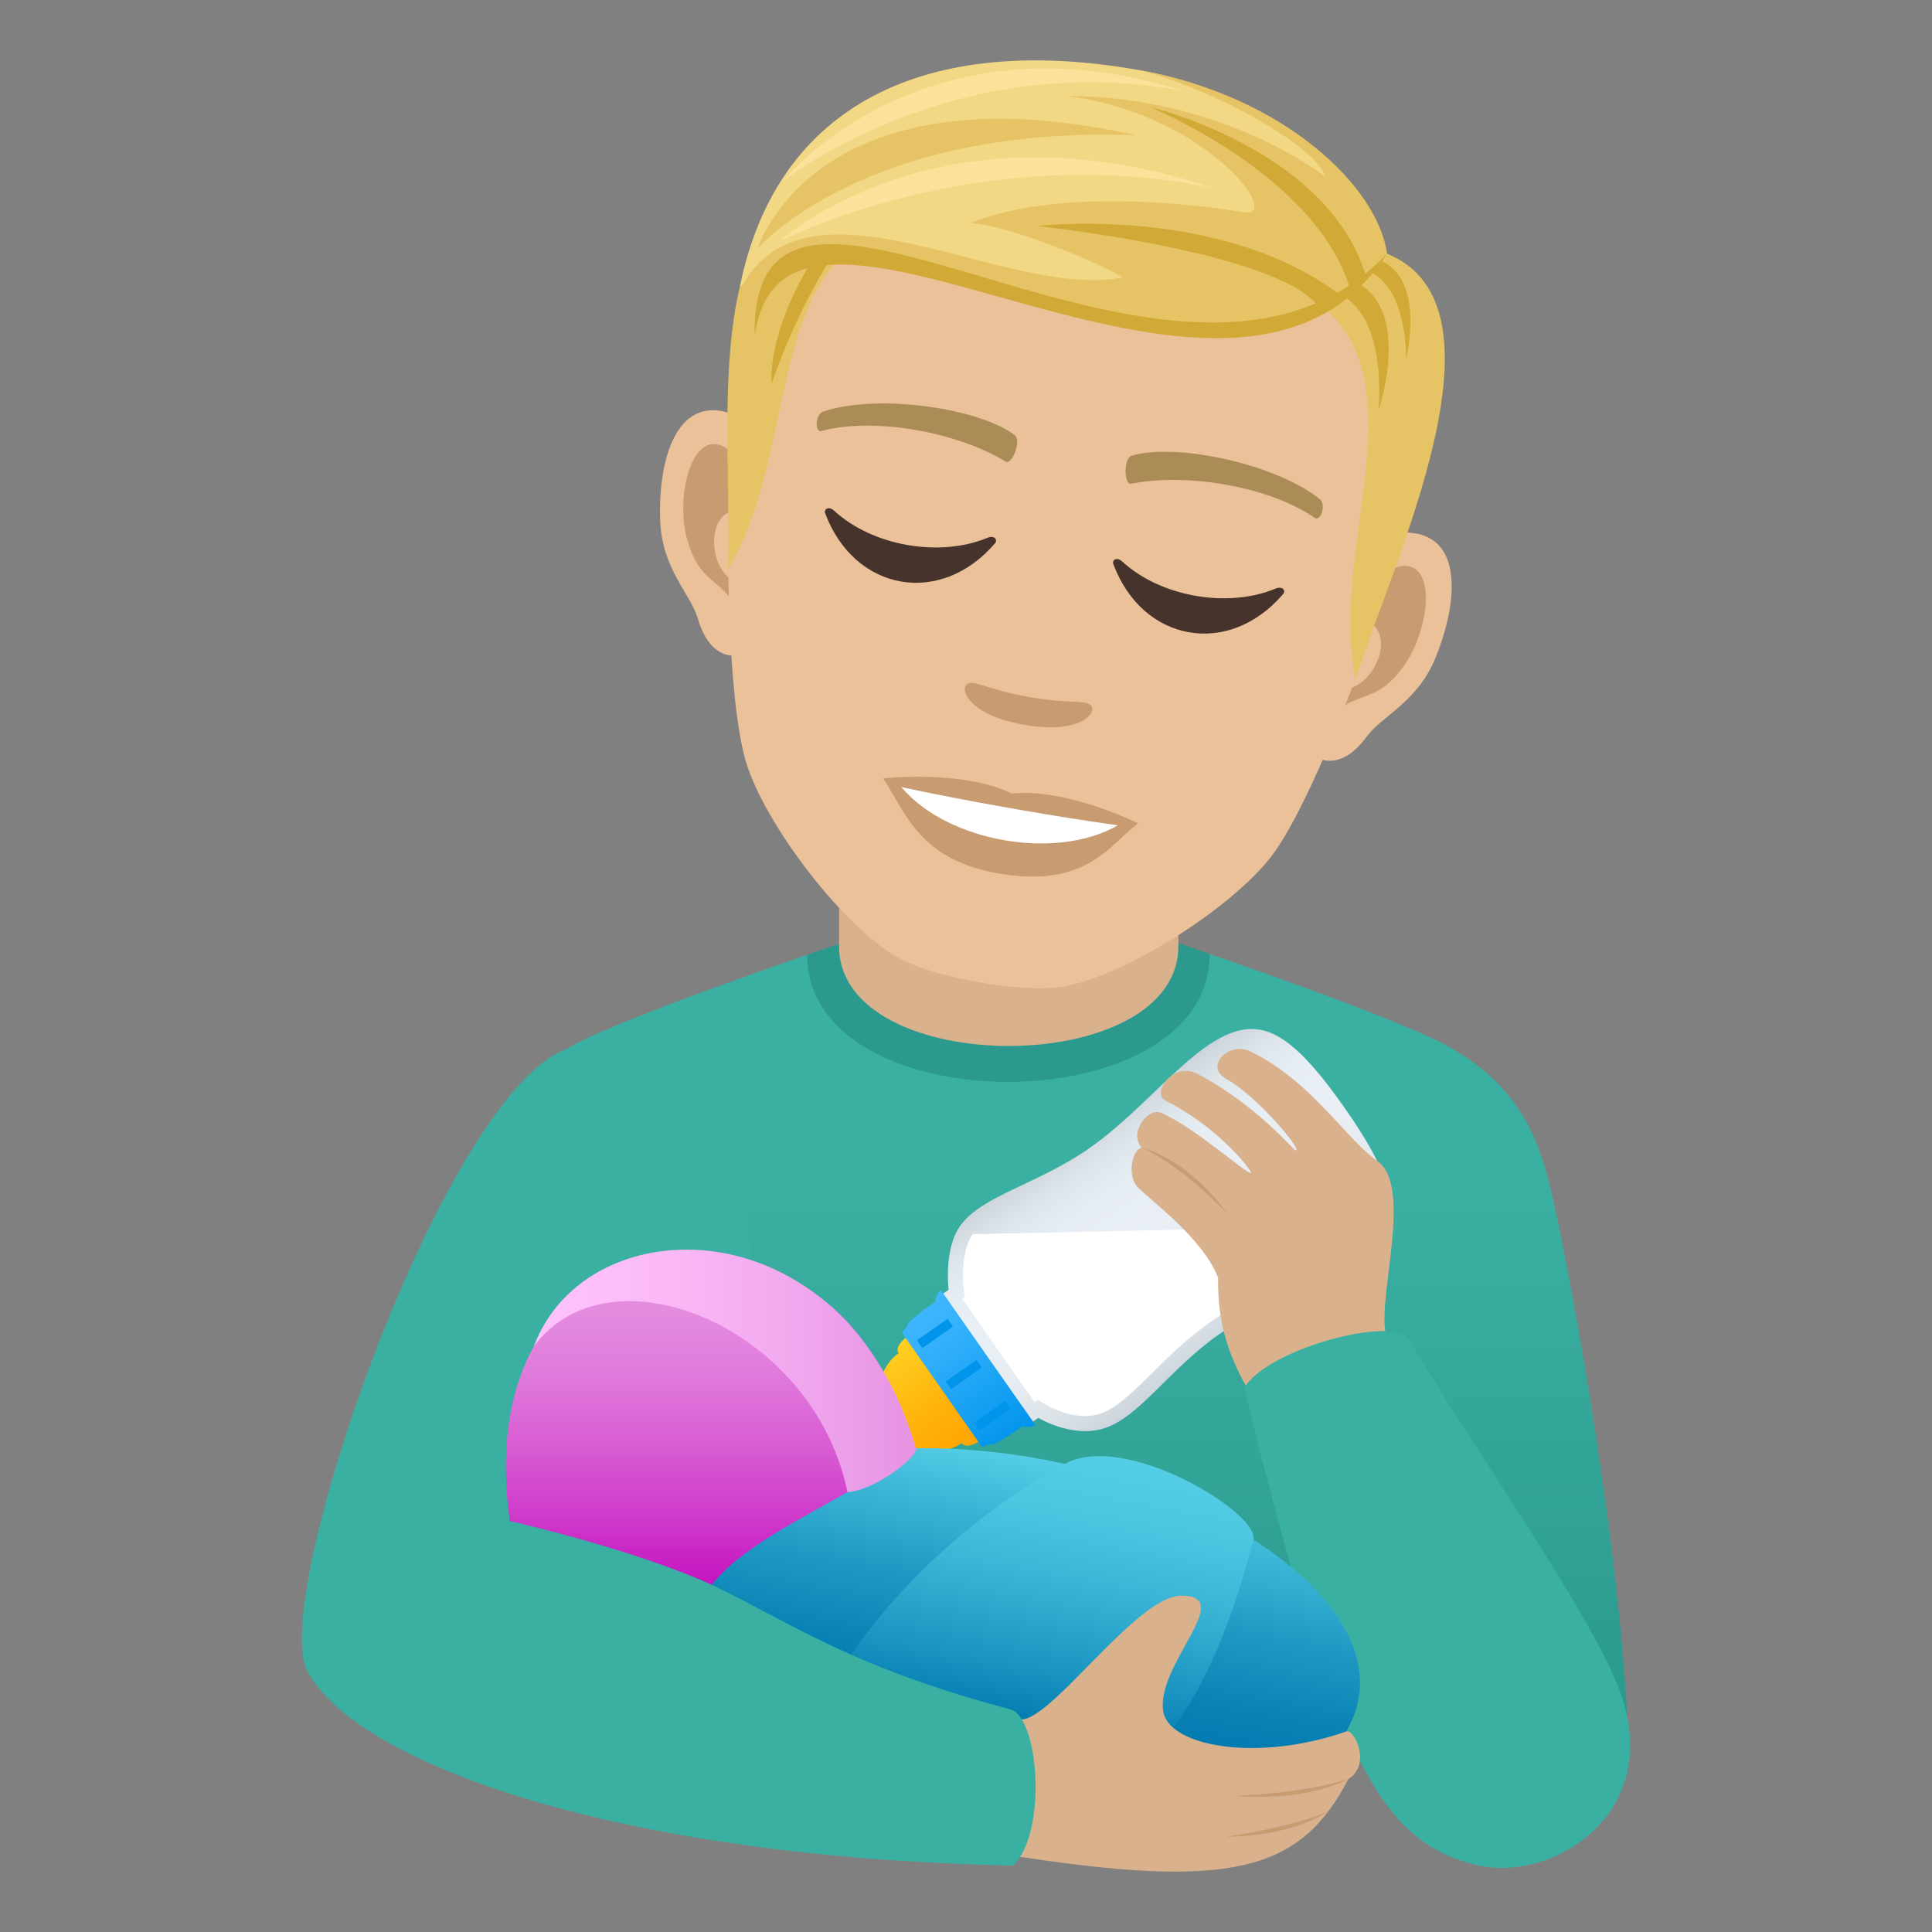 <svg xmlns="http://www.w3.org/2000/svg" xml:space="preserve" style="enable-background:new 0 0 64 64" viewBox="0 0 64 64"><rect x="0" y="0" width="64" height="64" fill="#808080" stroke="none"/><linearGradient id="a" x1="33.649" x2="33.649" y1="57.119" y2="39.728" gradientUnits="userSpaceOnUse"><stop offset="0" style="stop-color:#2b998d"/><stop offset="1" style="stop-color:#3ab0a2"/></linearGradient><path d="M18.965 34.63c1.758-.946 7.775-3.002 7.775-3.002l13.332-.025s6.086 2.075 7.832 3.023c2.54 1.376 3.139 3.31 3.528 5.04.8 3.558 2.199 11.755 2.47 17.21-5.224 1.098-40.506-1.764-40.506-3.744 0-1.776 3.022-17.133 5.569-18.502z" style="fill:url(#a)"/><path d="M26.74 31.628c0 5.631 13.332 5.605 13.332-.025l-1.199-.415H28.012l-1.272.44z" style="fill:#2b998d"/><path d="M27.795 31.345c0 4.406 11.24 4.406 11.24 0V26.47h-11.24v4.875z" style="fill:#d9b18d"/><linearGradient id="b" x1="-1262.092" x2="-1253.508" y1="-702.523" y2="-702.523" gradientTransform="rotate(-125.003 -416.118 -668.24)" gradientUnits="userSpaceOnUse"><stop offset="0" style="stop-color:#ccd4db"/><stop offset=".132" style="stop-color:#d8e0e6"/><stop offset=".333" style="stop-color:#e5ebf1"/><stop offset=".527" style="stop-color:#e9eff5"/><stop offset=".743" style="stop-color:#e6edf3"/><stop offset=".872" style="stop-color:#dee5eb"/><stop offset=".979" style="stop-color:#d0d8de"/><stop offset="1" style="stop-color:#ccd4db"/></linearGradient><path d="m31.424 42.725-.248.175 1.484 2.12 1.487 2.122.248-.174s1.09.668 2.146.358c1.19-.352 2.154-1.944 3.861-3.14 1.912-1.338 4.46-2.01 5.342-3.306.623-.912.291-2.045-1.201-4.179-1.494-2.133-2.447-2.83-3.516-2.559-1.52.387-3.023 2.55-4.935 3.889-1.707 1.197-3.531 1.557-4.27 2.556-.57.772-.398 2.138-.398 2.138z" style="fill:url(#b)"/><path d="M32.225 40.884c-.368.498-.342 1.476-.305 1.778l.039.3-.088.06 1.2 1.712 1.199 1.712.107-.076.28.171c.005.003.613.367 1.288.367.16 0 .313-.02.453-.063.551-.162 1.114-.717 1.764-1.36.55-.545 1.176-1.162 1.955-1.708.803-.563 1.688-1 2.543-1.421 1.14-.564 2.219-1.095 2.672-1.758l-13.107.286z" style="fill:#fff"/><linearGradient id="c" x1="-2663.613" x2="-2659.387" y1="-463.434" y2="-463.434" gradientTransform="rotate(-125 -1183.083 -908.497)" gradientUnits="userSpaceOnUse"><stop offset="0" style="stop-color:#ffa400"/><stop offset=".38" style="stop-color:#ffb10a"/><stop offset="1" style="stop-color:#ffcf21"/></linearGradient><path d="M29.768 44.826c-.7.49-.668 1.412-.805 1.619-.143.22-.77.648-.77.648-.267-.096-1.234.543-.588 1.467.649.924 1.579.234 1.579-.049 0 0 .617-.443.873-.504.244-.054 1.097.288 1.797-.201.17.241.671-.111.671-.111l-1.213-1.73-1.21-1.732s-.502.351-.334.593z" style="fill:url(#c)"/><linearGradient id="d" x1="-2664.226" x2="-2658.776" y1="-460.372" y2="-460.372" gradientTransform="rotate(-125 -1183.083 -908.497)" gradientUnits="userSpaceOnUse"><stop offset="0" style="stop-color:#0094eb"/><stop offset=".158" style="stop-color:#0c9bef"/><stop offset=".709" style="stop-color:#32affb"/><stop offset="1" style="stop-color:#40b7ff"/></linearGradient><path d="M30.99 43.118s-1.03.69-.93.833c0 0-.214.149-.146.25a2117.633 2117.633 0 0 1 2.578 3.68c.07.1.285-.05.285-.05.1.141 1.098-.59 1.098-.59s.236.09.422-.039l-1.565-2.232-1.562-2.232c-.184.129-.18.38-.18.38z" style="fill:url(#d)"/><path d="m32.344 45.052-1.016.71.18.256 1.014-.71z" style="fill:#0094eb"/><path d="M32.261 46.741h1.238v.312h-1.238z" style="fill:#0094eb" transform="rotate(-35.008 32.88 46.896)"/><path d="m31.39 43.69-1.015.71.18.256 1.013-.71z" style="fill:#0094eb"/><path d="M40.639 35.75c-.78-.426.082-1.25.754-.932 2.03.965 3.166 2.891 4.238 3.646 1.328.934-.328 5.44.447 6.059.703 1.416-3.654 2.693-4.21 2.39-1.075-1.687-1.534-2.818-1.518-4.586-.497-1.29-2.165-2.502-2.653-2.992-.385-.385-.183-1.272.123-1.32-.447-.482.21-1.35.656-1.148 1.18.53 2.85 2.065 2.963 1.982.053-.04-1.064-1.509-2.836-2.393-.468-.232.256-1.311 1.067-.882 2.006 1.06 3.187 2.548 3.258 2.537.203-.034-1.325-1.83-2.29-2.36z" style="fill:#d9b18d"/><path d="M46.691 44.375c1.565 2.783 5.55 8.347 6.81 11.25 1.905 4.38-2.087 6.777-4.597 6.156-3.248-.8-4.674-3.563-7.687-15.791.71-1.307 5.011-2.44 5.474-1.615z" style="fill:#3ab0a2"/><linearGradient id="e" x1="-1942.051" x2="-1943.591" y1="56.632" y2="48.178" gradientTransform="matrix(-1 0 0 1 -1910.112 0)" gradientUnits="userSpaceOnUse"><stop offset="0" style="stop-color:#017bb0"/><stop offset=".19" style="stop-color:#0983b5"/><stop offset=".483" style="stop-color:#1f99c3"/><stop offset=".841" style="stop-color:#42bcda"/><stop offset="1" style="stop-color:#54cee6"/></linearGradient><path d="M19.68 52.569c8.148-9.753 27.814-1.89 25.119 4.38-3.69 8.578-25.12-4.38-25.12-4.38z" style="fill:url(#e)"/><linearGradient id="f" x1="-1944.075" x2="-1945.737" y1="57.175" y2="48.055" gradientTransform="matrix(-1 0 0 1 -1910.112 0)" gradientUnits="userSpaceOnUse"><stop offset="0" style="stop-color:#017bb0"/><stop offset=".246" style="stop-color:#1e98c3"/><stop offset=".55" style="stop-color:#3cb6d6"/><stop offset=".812" style="stop-color:#4ec8e2"/><stop offset="1" style="stop-color:#54cee6"/></linearGradient><path d="M27.87 55.319s2.28-4 7.401-6.825c2-1.103 6.471 1.642 6.249 2.507-4.182 16.286-13.65 4.318-13.65 4.318z" style="fill:url(#f)"/><path d="M44.672 58.927c.762-.459.195-1.662-.072-1.57-2.963 1.033-5.897.494-6.069-.678-.228-1.56 2.451-3.826.59-3.82-1.523.004-4.531 4.5-5.424 4.071-1.576-.017-.943 4.125-.43 4.496 7.586 1.216 9.807.553 11.405-2.499z" style="fill:#d9b18d"/><path d="M33.467 56.624c-7.99-2.119-8.211-4.287-15.787-6.26 14.855-8.175 2.351-16.105 1.076-15.618-4.112 1.57-9.871 18.253-8.569 20.628 1.684 3.079 10.342 6.164 23.375 6.424 1.133-1.08.862-4.92-.095-5.174z" style="fill:#3ab0a2"/><linearGradient id="g" x1="23.382" x2="23.382" y1="52.548" y2="41.735" gradientUnits="userSpaceOnUse"><stop offset="0" style="stop-color:#c413c0"/><stop offset=".177" style="stop-color:#cd34c9"/><stop offset=".43" style="stop-color:#d85dd4"/><stop offset=".66" style="stop-color:#e07bdc"/><stop offset=".858" style="stop-color:#e48de0"/><stop offset="1" style="stop-color:#e693e2"/></linearGradient><path d="M16.89 50.386c-1.601-11.349 11.856-11.328 13.116-2.4-.928 1.318-4.963 2.635-6.426 4.511-2.685-1.209-6.69-2.11-6.69-2.11z" style="fill:url(#g)"/><linearGradient id="h" x1="-1940.456" x2="-1927.8" y1="45.412" y2="45.412" gradientTransform="matrix(-1 0 0 1 -1910.112 0)" gradientUnits="userSpaceOnUse"><stop offset="0" style="stop-color:#e693e2"/><stop offset=".349" style="stop-color:#f2aaef"/><stop offset=".727" style="stop-color:#fcbcf8"/><stop offset="1" style="stop-color:#ffc2fc"/></linearGradient><path d="M17.688 44.596c1.744-4.694 10.292-4.749 12.652 3.379.084.292-1.406 1.413-2.268 1.454-1.1-5.443-7.85-8.256-10.384-4.833z" style="fill:url(#h)"/><path d="M40.887 59.484s2.152.268 3.785-.557c-1.55.508-3.785.557-3.785.557zm-.266 1.359s2.016.044 3.379-.837c-1.254.538-3.379.837-3.379.837zm.037-20.625s-1.084-1.68-2.838-2.203c1.477.697 2.838 2.203 2.838 2.203z" style="fill:#c99b71"/><path d="M46.662 17.644c-1.781-.097-4.07 5.516-3.244 7.25.117.242.954.745 1.86-.497.502-.688 1.677-1.129 2.282-2.623.773-1.916.875-4.034-.898-4.13zM24.126 13.67c1.707.519 1.938 6.576.568 7.923-.192.187-1.15.373-1.578-1.104-.236-.818-1.19-1.634-1.246-3.245-.073-2.065.557-4.09 2.256-3.573z" style="fill:#ebc199"/><path d="M46.418 18.753c-.48.063-1.1.67-1.572 1.773 1.65-.061.787 2.516-.605 2.321-.034.27-.065.546-.082.84.835-.848 1.445-.342 2.369-1.661.832-1.19 1.08-3.427-.11-3.273zm-21.571-1.757c-.068-1.197-.441-1.976-.871-2.2-1.063-.551-1.6 1.635-1.223 3.037.417 1.556 1.163 1.288 1.66 2.372.082-.283.15-.554.207-.819-1.357-.305-1.288-2.99.227-2.39z" style="fill:#c99b71"/><path d="M37.372 4.435C29.814 3.102 25.166 8.173 24.22 16.196c-.19 1.615-.116 7.003.49 9.038.62 2.082 3.305 5.597 5.16 6.554 1.173.603 3.89 1.082 5.196.916 2.071-.265 5.798-2.649 7.092-4.393 1.269-1.705 3.178-6.742 3.55-8.326 1.858-7.861-.776-14.217-8.336-15.55z" style="fill:#ebc199"/><path d="M43.709 16.523c-1.567-1.221-4.867-1.849-6.213-1.427-.286.075-.264.973-.027.93 1.836-.377 4.609.097 6.084 1.132.198.136.395-.462.156-.636zm-16.424-2.896c1.89-.612 5.204-.073 6.325.783.242.169-.085 1.005-.292.884-1.6-.983-4.365-1.485-6.107-1.017-.23.06-.21-.57.074-.65z" style="fill:#ab8c57"/><path d="M36.138 23.366c-.19-.188-.736-.045-2.055-.278-1.315-.232-1.782-.553-2.024-.441-.29.137-.024 1.029 1.862 1.362 1.887.332 2.444-.415 2.217-.643z" style="fill:#c99b71"/><path d="m45.95 8.404-2.088 1.778c3.106 2.75.173 7.987 1.039 12.33 1.254-3.96 5.332-12.362 1.048-14.108zM27.704 6.249l1.535 1.356c-3.86 1.522-2.826 7.457-5.124 11.243.176-4.15-1.033-12.424 3.59-12.6z" style="fill:#e6c465"/><path d="M43.863 9.575c2.214.382 1.796 4.035 1.796 4.035s1.39-3.999-1.42-4.494l-.376.46zM27.535 8.537c-1.269 2.01-1.975 4.18-1.975 4.18s-.193-1.641 1.41-4.199l.565.02z" style="fill:#d1a936"/><path d="M44.893 8.887c1.76.126 1.685 3.008 1.685 3.008s.813-3.228-1.422-3.395l-.263.387z" style="fill:#d1a936"/><path d="M45.948 8.404s-1.785-4.948-8.238-6.086c-7.007-1.236-11.977 1.125-13.2 7.178 5.038-3.474 15.183 5.097 21.438-1.092z" style="fill:#f2d785"/><path d="M45.948 8.404c-.295-2.191-3.382-5.23-8.238-6.086 2.658.664 5.97 2.623 6.187 3.53 0 0-3.37-2.663-8.548-2.669 4.643.603 7.168 4.068 5.87 3.855-1.263-.207-5.973-.875-9.054.348 1.809.194 5.168 1.778 4.997 1.812-3.801.75-10.365-3.784-12.6.31 6.349-3.752 15.528 5.713 21.386-1.1z" style="fill:#e6c465"/><path d="M45.948 8.404c-5.216 8.055-20.046-4.597-20.947 2.76-.214-8.662 14.054 4.49 20.947-2.76z" style="fill:#d1a936"/><path d="M44.71 9.53c-1.144-3.744-6.601-5.98-6.601-5.98s5.873 1.385 7.144 5.601l-.542.379zm-1.036.62c-1.36-1.815-9.316-2.663-9.316-2.663s6.035-.718 10.027 2.274l-.71.389z" style="fill:#d1a936"/><path d="M25.096 8.233s1.873-6.117 12.539-3.755c-9.053-.333-12.54 3.755-12.54 3.755z" style="fill:#e6c465"/><path d="M25.823 7.991s5.241-4.822 14.342-1.768C32.405 4.62 25.823 7.99 25.823 7.99zm.11-1.989s5.601-4.433 13.25-2.993c-8.648-2.738-13.25 2.993-13.25 2.993z" style="fill:#fae29b"/><path d="M33.519 26.29c-1.611-.8-4.262-.506-4.262-.506.776 1.213 1.239 2.694 3.796 3.145 2.93.517 3.7-.936 4.644-1.657 0 0-2.39-1.185-4.178-.982z" style="fill:#c99b71"/><path d="M29.858 26.073c1.519 1.81 5.117 2.452 7.175 1.265-1.913-.254-5.276-.847-7.175-1.265z" style="fill:#fff"/><path d="M32.708 17.817c-1.589.658-3.806.268-5.07-.894-.196-.177-.353-.051-.303.08.97 2.594 3.828 3.097 5.628.992.09-.106-.014-.279-.255-.178zM42.25 19.5c-1.586.659-3.802.268-5.07-.894-.193-.178-.348-.05-.3.08.97 2.594 3.826 3.097 5.626.992.093-.105-.012-.279-.255-.178z" style="fill:#45332c"/></svg>